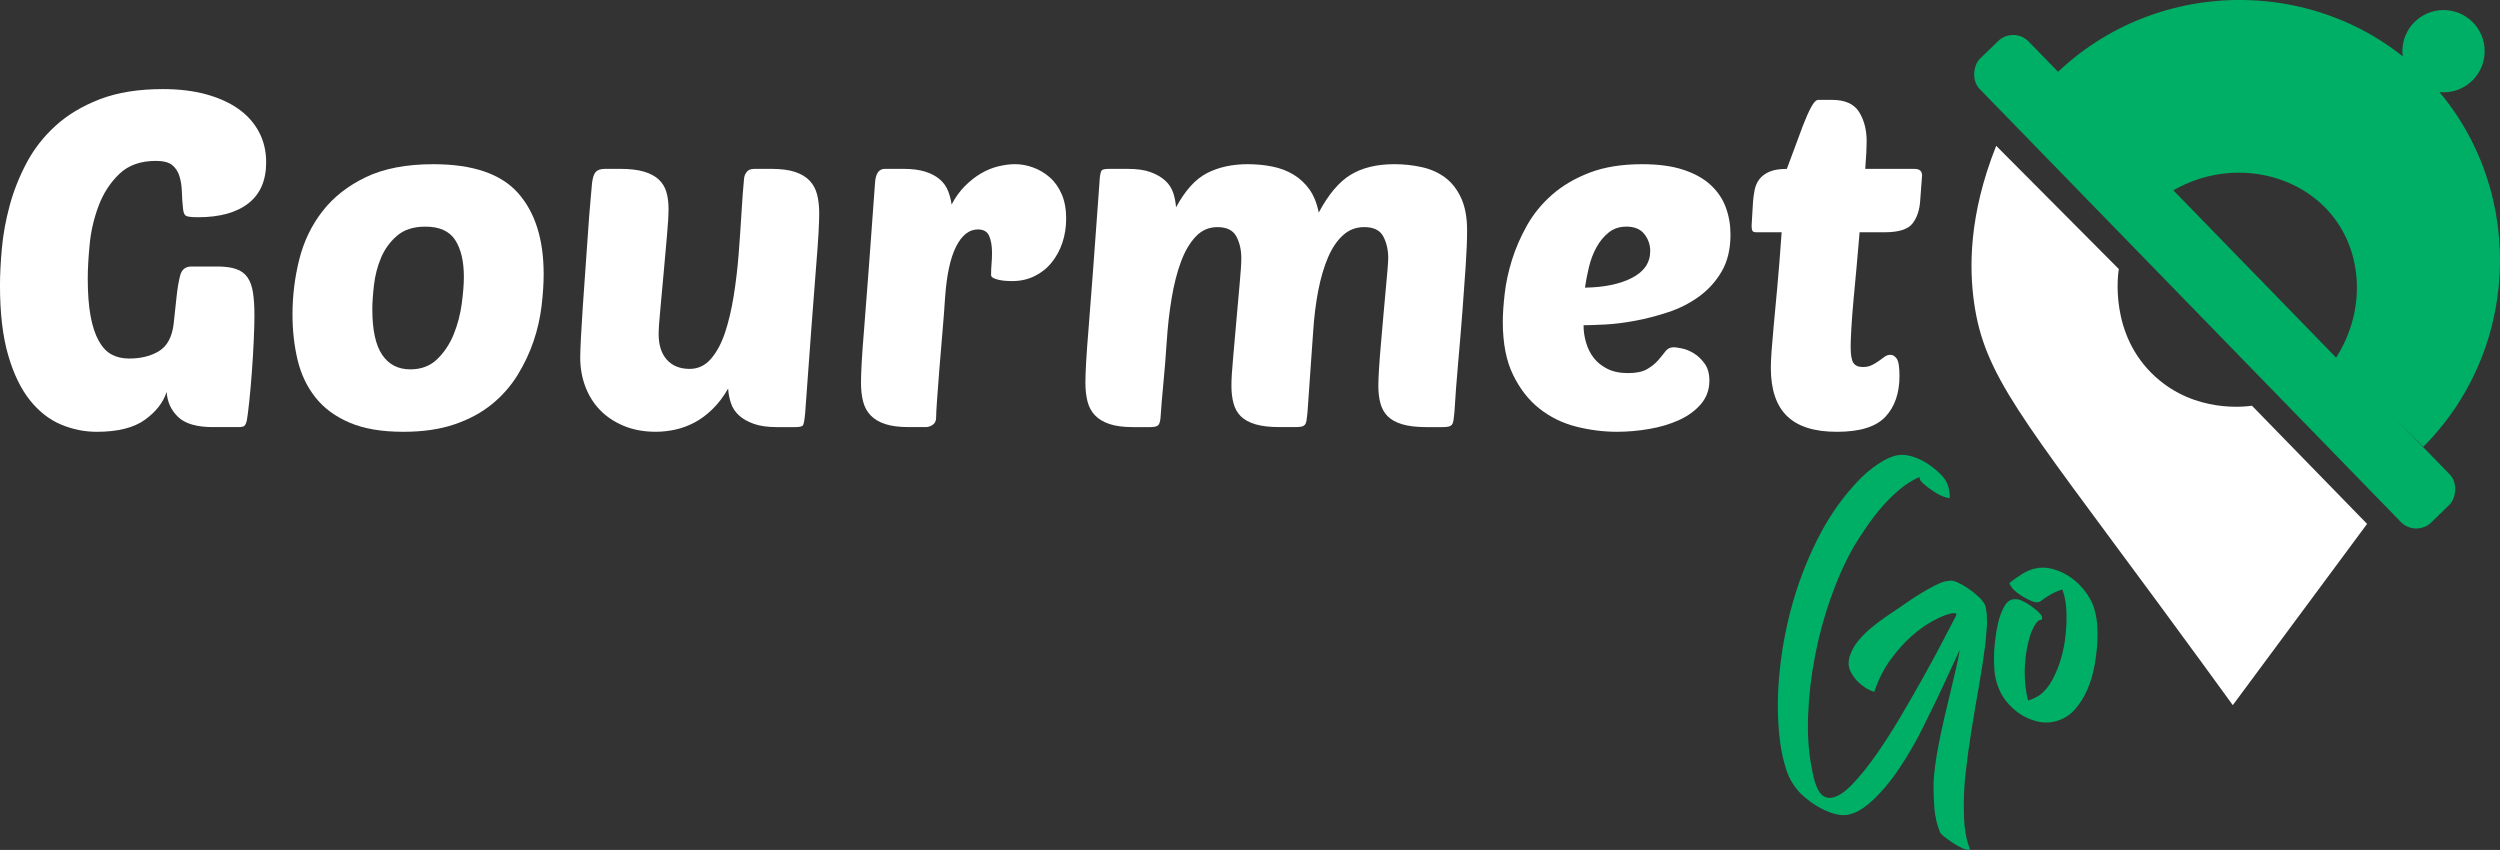<?xml version="1.0" encoding="UTF-8"?>
<svg id="Capa_2" data-name="Capa 2" xmlns="http://www.w3.org/2000/svg" viewBox="0 0 1168.37 397.21">
  <rect x="0" y="0" width="1168.37" height="397.21" fill="#333333" stroke="none"/>
  <defs>
    <style>
      .cls-1 {
        fill: #fff;
      }

      .cls-2 {
        fill: #00af66;
      }
    </style>
  </defs>
  <g id="Capa_1-2" data-name="Capa 1">
    <g>
      <g>
        <path class="cls-1" d="m1043.5,329.56c-7.32-10.09-19.77-27.2-35.37-48.37-63.76-86.52-80.79-105.95-85.55-139.79-2.24-15.9-2.59-40.83,10.34-73.25,19.1,19.2,38.21,38.39,57.31,57.59-.34,2-4.65,30.6,17.05,50.32,18.7,17,41.98,14.01,45.17,13.55,17.93,18.41,35.87,36.82,53.8,55.23l-62.76,84.71Z"/>
        <path class="cls-2" d="m1132.54,208.79c47.23-47.41,47.66-124.61,1.96-171.94-46.72-48.38-126.12-49.45-174.73-1.3,18.02,18.17,36.04,36.34,54.06,54.52,26.71-16.66,60.68-10.19,77.34,12.21,13.61,18.29,13.87,44.79.14,65.56,13.75,13.65,27.49,27.3,41.24,40.96Z"/>
        <rect class="cls-2" x="883.84" y="115.73" width="302.41" height="31.87" rx="10.09" ry="10.09" transform="translate(407.69 -702.05) rotate(45.79)"/>
        <circle class="cls-2" cx="1141.98" cy="23.92" r="19.22"/>
      </g>
      <g>
        <path class="cls-1" d="m99.61,199.61c-7.61,0-13.05-1.57-16.35-4.72-3.29-3.14-5.08-7.05-5.38-11.74-1.61,4.97-5.01,9.33-10.2,13.06-5.19,3.73-12.69,5.59-22.49,5.59-5.71,0-11.27-1.13-16.68-3.4-5.41-2.27-10.24-6.03-14.48-11.3-4.24-5.27-7.65-12.29-10.2-21.06-2.56-8.78-3.84-19.67-3.84-32.69,0-4.97.29-10.71.88-17.22.58-6.51,1.79-13.16,3.62-19.97,1.83-6.8,4.46-13.46,7.9-19.97,3.44-6.51,7.97-12.32,13.6-17.44,5.63-5.12,12.54-9.25,20.73-12.4,8.19-3.14,17.99-4.72,29.4-4.72,7.46,0,14.15.81,20.08,2.41,5.92,1.61,10.97,3.88,15.14,6.8,4.17,2.93,7.38,6.51,9.65,10.75,2.27,4.24,3.4,9,3.4,14.26,0,8.49-2.78,14.89-8.34,19.2-5.56,4.32-13.38,6.47-23.48,6.47-3.22,0-5.16-.25-5.81-.77-.66-.51-1.06-1.57-1.21-3.18-.29-2.63-.48-5.27-.55-7.9-.08-2.63-.44-5.05-1.1-7.24-.66-2.19-1.79-3.95-3.4-5.27-1.61-1.32-4.17-1.97-7.68-1.97-7.17,0-12.87,2.05-17.11,6.14-4.24,4.1-7.46,9.07-9.65,14.92-2.19,5.85-3.59,11.89-4.17,18.1-.59,6.22-.88,11.45-.88,15.69,0,7.02.44,12.91,1.32,17.66.88,4.75,2.16,8.63,3.84,11.63,1.68,3,3.69,5.12,6.03,6.36,2.34,1.25,5.05,1.87,8.12,1.87,5.56,0,10.24-1.17,14.04-3.51,3.8-2.34,6.07-6.58,6.8-12.73l1.32-12.29c.44-4.24,1.02-7.71,1.76-10.42.73-2.71,2.49-4.06,5.27-4.06h12.07c3.65,0,6.62.41,8.88,1.21,2.27.81,4.02,2.12,5.27,3.95,1.24,1.83,2.08,4.21,2.52,7.13.44,2.93.66,6.51.66,10.75,0,2.93-.11,6.8-.33,11.63-.22,4.83-.51,9.73-.88,14.7-.37,4.97-.77,9.54-1.21,13.71-.44,4.17-.81,7.06-1.1,8.67-.29,1.32-.66,2.19-1.1,2.63-.44.44-1.32.66-2.63.66h-12.07Z"/>
        <path class="cls-1" d="m188.48,201.8c-10.09,0-18.47-1.43-25.12-4.28-6.66-2.85-11.96-6.76-15.91-11.74-3.95-4.97-6.73-10.79-8.34-17.44-1.61-6.65-2.41-13.79-2.41-21.39,0-8.78,1.06-17.37,3.18-25.78,2.12-8.41,5.74-15.91,10.86-22.49,5.12-6.58,11.88-11.88,20.29-15.91,8.41-4.02,18.9-6.03,31.49-6.03,18.43,0,31.63,4.5,39.6,13.49,7.97,9,11.96,21.61,11.96,37.85,0,4.54-.33,9.54-.99,15.03s-1.9,10.94-3.73,16.35c-1.83,5.41-4.32,10.68-7.46,15.8-3.15,5.12-7.13,9.65-11.96,13.6s-10.64,7.1-17.44,9.43-14.81,3.51-24.03,3.51Zm10.31-95.88c-5.56,0-9.98,1.43-13.27,4.28-3.29,2.85-5.78,6.29-7.46,10.31-1.68,4.02-2.78,8.27-3.29,12.73-.51,4.46-.77,8.23-.77,11.3,0,9.65,1.54,16.75,4.61,21.28,3.07,4.54,7.46,6.8,13.16,6.8,5.12,0,9.33-1.61,12.62-4.83,3.29-3.22,5.85-7.09,7.68-11.63,1.83-4.53,3.07-9.29,3.73-14.26.66-4.97.99-9.14.99-12.51,0-7.31-1.36-13.05-4.06-17.22-2.71-4.17-7.35-6.25-13.93-6.25Z"/>
        <path class="cls-1" d="m312.44,97.58c0,3.07-.26,7.39-.77,12.95-.51,5.56-1.03,11.34-1.54,17.33-.51,6-1.03,11.63-1.54,16.89-.51,5.27-.77,9.07-.77,11.41,0,5.12,1.28,9.11,3.84,11.96,2.56,2.85,6.11,4.28,10.64,4.28,3.95,0,7.27-1.57,9.98-4.72,2.71-3.14,4.9-7.24,6.58-12.29,1.68-5.05,3.03-10.79,4.06-17.22,1.02-6.43,1.79-12.95,2.3-19.53.51-6.58.95-12.98,1.32-19.2.36-6.22.77-11.59,1.21-16.13.14-1.17.58-2.19,1.32-3.07.73-.88,1.9-1.32,3.51-1.32h7.9c4.53,0,8.23.48,11.08,1.43,2.85.95,5.12,2.3,6.8,4.06,1.68,1.76,2.85,3.92,3.51,6.47.66,2.56.99,5.52.99,8.89,0,2.19-.11,5.3-.33,9.33-.22,4.02-.62,9.58-1.21,16.67-.59,7.1-1.28,16.09-2.08,26.99-.81,10.9-1.79,24.39-2.96,40.48-.29,3.07-.62,4.9-.99,5.49-.37.59-1.57.88-3.62.88h-8.56c-4.39,0-8.01-.51-10.86-1.54-2.85-1.02-5.16-2.34-6.91-3.95-1.75-1.61-3-3.51-3.73-5.71-.73-2.19-1.17-4.46-1.32-6.8-2.19,3.81-4.64,7.02-7.35,9.65-2.71,2.63-5.52,4.72-8.45,6.25-2.93,1.54-5.92,2.63-9,3.29s-6.07.99-9,.99c-5.56,0-10.53-.92-14.92-2.74s-8.08-4.28-11.08-7.35c-3-3.07-5.3-6.73-6.91-10.97-1.61-4.24-2.41-8.78-2.41-13.6,0-1.9.11-5.01.33-9.33.22-4.31.51-9.18.88-14.59.36-5.41.77-11.15,1.21-17.22.44-6.07.84-11.81,1.21-17.22.36-5.41.73-10.17,1.1-14.26.36-4.09.62-7.02.77-8.78.29-2.63.88-4.42,1.76-5.38.88-.95,2.34-1.43,4.39-1.43h7.02c4.53,0,8.26.44,11.19,1.32,2.92.88,5.23,2.12,6.91,3.73,1.68,1.61,2.85,3.55,3.51,5.81.66,2.27.99,4.87.99,7.79Z"/>
        <path class="cls-1" d="m473.05,131.37c-.88,0-1.86-.03-2.96-.11-1.1-.07-2.16-.22-3.18-.44-1.03-.22-1.9-.51-2.63-.88-.73-.36-1.1-.84-1.1-1.43,0-1.9.07-3.66.22-5.27.14-1.61.22-3.29.22-5.05,0-3.22-.44-5.85-1.32-7.9-.88-2.05-2.63-3.07-5.27-3.07-4.1,0-7.5,2.67-10.2,8.01-2.71,5.34-4.43,13.35-5.16,24.03-.29,4.68-.7,9.98-1.21,15.91-.51,5.92-.99,11.63-1.43,17.11-.44,5.49-.81,10.35-1.1,14.59-.29,4.24-.44,7.02-.44,8.34,0,1.46-.51,2.56-1.54,3.29-1.03.73-2.12,1.1-3.29,1.1h-7.9c-4.54,0-8.23-.47-11.08-1.43-2.85-.95-5.12-2.3-6.8-4.06-1.68-1.75-2.85-3.91-3.51-6.47-.66-2.56-.99-5.52-.99-8.89,0-2.19.11-5.3.33-9.33.22-4.02.62-9.58,1.21-16.68.58-7.09,1.28-16.09,2.08-26.99.8-10.9,1.79-24.39,2.96-40.48.29-4.24,1.83-6.36,4.61-6.36h8.56c4.09,0,7.53.44,10.31,1.32,2.78.88,5.05,2.08,6.8,3.62,1.76,1.54,3.03,3.33,3.84,5.38.8,2.05,1.35,4.17,1.65,6.36,1.75-3.36,3.84-6.25,6.25-8.67,2.41-2.41,4.94-4.39,7.57-5.92s5.34-2.63,8.12-3.29c2.78-.66,5.34-.99,7.68-.99,2.78,0,5.6.51,8.45,1.54,2.85,1.02,5.45,2.56,7.79,4.61,2.34,2.05,4.2,4.68,5.6,7.9,1.39,3.22,2.08,7.02,2.08,11.41,0,3.95-.59,7.68-1.75,11.19-1.17,3.51-2.85,6.62-5.05,9.33-2.2,2.71-4.87,4.83-8.01,6.36-3.15,1.54-6.62,2.3-10.42,2.3Z"/>
        <path class="cls-1" d="m545.23,160.11c-.44,6.73-.95,13.13-1.54,19.2-.59,6.07-1.03,11.38-1.32,15.91-.15,1.76-.51,2.93-1.1,3.51-.59.59-1.83.88-3.73.88h-7.9c-4.54,0-8.23-.47-11.08-1.43-2.85-.95-5.12-2.3-6.8-4.06-1.68-1.75-2.85-3.91-3.51-6.47-.66-2.56-.99-5.52-.99-8.89,0-2.19.11-5.3.33-9.33.22-4.02.62-9.58,1.21-16.68.58-7.09,1.28-16.09,2.08-26.99.8-10.9,1.79-24.39,2.96-40.48.14-3.22.51-5.12,1.1-5.7.44-.44,1.61-.66,3.51-.66h8.56c4.39,0,7.97.51,10.75,1.54,2.78,1.03,5.05,2.34,6.8,3.95,1.75,1.61,3,3.51,3.73,5.71.73,2.19,1.17,4.46,1.32,6.8,4.24-7.9,9.07-13.24,14.48-16.02,5.41-2.78,11.77-4.17,19.09-4.17,3.95,0,7.75.37,11.41,1.1,3.65.73,6.95,1.97,9.87,3.73,2.92,1.75,5.41,4.06,7.46,6.91,2.05,2.85,3.51,6.47,4.39,10.86,4.53-8.48,9.51-14.37,14.92-17.66,5.41-3.29,12.21-4.94,20.41-4.94,4.53,0,8.89.48,13.05,1.43,4.17.95,7.79,2.6,10.86,4.94,3.07,2.34,5.52,5.52,7.35,9.54,1.83,4.02,2.74,9.03,2.74,15.03,0,4.54-.22,10.09-.66,16.68-.44,6.58-.95,13.71-1.54,21.39-.59,7.68-1.25,15.58-1.97,23.7-.73,8.12-1.32,15.91-1.76,23.37-.15,1.61-.29,2.85-.44,3.73-.15.88-.4,1.54-.77,1.97-.37.44-.92.73-1.65.88-.73.15-1.75.22-3.07.22h-7.02c-4.68,0-8.48-.44-11.41-1.32-2.93-.88-5.19-2.12-6.8-3.73-1.61-1.61-2.74-3.62-3.4-6.03-.66-2.41-.99-5.16-.99-8.23,0-1.9.11-4.61.33-8.12.22-3.51.51-7.31.88-11.41.36-4.09.73-8.34,1.1-12.73.36-4.39.73-8.45,1.1-12.18.36-3.73.66-6.98.88-9.76.22-2.78.33-4.61.33-5.49,0-3.8-.77-7.17-2.3-10.09-1.54-2.92-4.5-4.39-8.89-4.39-3.8,0-7.1,1.24-9.87,3.73-2.78,2.49-5.12,5.92-7.02,10.31-1.9,4.39-3.44,9.58-4.61,15.58-1.17,6-1.97,12.51-2.41,19.53-.29,4.54-.66,9.73-1.1,15.58-.44,5.85-.95,13.17-1.54,21.94-.15,1.61-.29,2.85-.44,3.73-.15.88-.4,1.54-.77,1.97-.37.44-.92.73-1.64.88-.73.15-1.76.22-3.07.22h-7.02c-4.68,0-8.48-.44-11.41-1.32-2.93-.88-5.19-2.12-6.8-3.73-1.61-1.61-2.74-3.62-3.4-6.03-.66-2.41-.99-5.16-.99-8.23s.25-7.2.77-12.83c.51-5.63,1.02-11.48,1.54-17.55.51-6.07,1.02-11.85,1.54-17.33.51-5.49.77-9.47.77-11.96,0-3.8-.77-7.17-2.3-10.09-1.54-2.92-4.5-4.39-8.89-4.39-3.95,0-7.32,1.46-10.09,4.39-2.78,2.93-5.08,6.84-6.91,11.74-1.83,4.9-3.29,10.64-4.39,17.22-1.1,6.58-1.87,13.46-2.3,20.62Z"/>
        <path class="cls-1" d="m755.87,201.8c-6.44,0-12.83-.81-19.2-2.41-6.36-1.61-12.07-4.39-17.11-8.34-5.05-3.95-9.18-9.22-12.4-15.8-3.22-6.58-4.83-14.84-4.83-24.79,0-3.65.29-8.04.88-13.16.58-5.12,1.72-10.38,3.4-15.8,1.68-5.41,4.02-10.79,7.02-16.13,3-5.34,6.91-10.13,11.74-14.37,4.83-4.24,10.68-7.68,17.55-10.31,6.87-2.63,15.06-3.95,24.57-3.95,7.6,0,14.04.88,19.31,2.63,5.27,1.75,9.51,4.13,12.73,7.13,3.22,3,5.56,6.47,7.02,10.42,1.46,3.95,2.19,8.19,2.19,12.73,0,6.73-1.35,12.43-4.06,17.11-2.71,4.68-6.22,8.59-10.53,11.74-4.32,3.15-9.11,5.6-14.37,7.35-5.27,1.76-10.46,3.11-15.58,4.06-5.12.95-9.84,1.54-14.15,1.75-4.32.22-7.65.33-9.98.33,0,2.78.4,5.52,1.21,8.23.8,2.71,2.01,5.08,3.62,7.13,1.61,2.05,3.73,3.73,6.36,5.05s5.85,1.97,9.65,1.97,6.76-.62,8.89-1.87c2.12-1.24,3.84-2.63,5.16-4.17,1.32-1.54,2.45-2.92,3.4-4.17.95-1.24,2.23-1.87,3.84-1.87.73,0,2.01.18,3.84.55,1.83.37,3.69,1.13,5.6,2.3,1.9,1.17,3.58,2.78,5.05,4.83,1.46,2.05,2.19,4.68,2.19,7.9,0,4.24-1.32,7.9-3.95,10.97-2.63,3.07-6.03,5.56-10.2,7.46-4.17,1.9-8.81,3.29-13.93,4.17-5.12.88-10.09,1.32-14.92,1.32Zm4.17-95.88c-3.22,0-5.96.92-8.23,2.74-2.27,1.83-4.17,4.13-5.7,6.91-1.54,2.78-2.71,5.85-3.51,9.21-.81,3.37-1.43,6.58-1.87,9.65,9.07-.14,16.42-1.68,22.05-4.61,5.63-2.92,8.45-7.09,8.45-12.51,0-2.92-.91-5.56-2.74-7.9-1.83-2.34-4.64-3.51-8.45-3.51Z"/>
        <path class="cls-1" d="m869.08,108.55c-.44,5.56-.92,11.05-1.43,16.46-.51,5.41-.99,10.53-1.43,15.36s-.77,9.14-.99,12.95c-.22,3.81-.33,6.73-.33,8.78,0,3.81.44,6.33,1.32,7.57.88,1.24,2.34,1.86,4.39,1.86,1.61,0,3-.29,4.17-.88,1.17-.58,2.27-1.24,3.29-1.97,1.02-.73,1.94-1.39,2.74-1.98.8-.58,1.72-.88,2.74-.88s1.97.59,2.85,1.75c.88,1.17,1.32,3.88,1.32,8.12,0,8.05-2.2,14.41-6.58,19.09-4.39,4.68-11.92,7.02-22.6,7.02s-18.32-2.45-23.37-7.35c-5.05-4.9-7.57-12.4-7.57-22.49,0-2.19.11-4.79.33-7.79.22-3,.55-6.91.99-11.74.44-4.83.99-10.75,1.65-17.77.66-7.02,1.35-15.72,2.08-26.11h-11.63c-1.17,0-1.87-.25-2.08-.77-.22-.51-.33-1.28-.33-2.3l.66-11.19c.14-1.9.4-3.76.77-5.59.36-1.83,1.1-3.47,2.2-4.94,1.1-1.46,2.67-2.63,4.72-3.51,2.05-.88,4.75-1.32,8.12-1.32,1.02-2.63,2.19-5.78,3.51-9.44,1.32-3.65,2.63-7.2,3.95-10.64,1.32-3.44,2.6-6.33,3.84-8.67,1.24-2.34,2.38-3.51,3.4-3.51h6.36c6.14,0,10.38,1.9,12.73,5.71,2.34,3.8,3.51,8.34,3.51,13.6,0,2.93-.22,7.24-.66,12.95h23.04c2.34,0,3.51,1.02,3.51,3.07l-.88,11.85c-.29,4.39-1.5,7.94-3.62,10.64-2.12,2.71-6.47,4.06-13.05,4.06h-11.63Z"/>
      </g>
      <g>
        <path class="cls-2" d="m909.39,271.67c.19-.05.41-.07.66-.09.25,0,.47-.04.66-.09l.28-.07c.95-.23,2.24.03,3.88.78,1.64.75,3.3,1.7,4.99,2.84,1.69,1.14,3.25,2.39,4.69,3.74,1.44,1.36,2.44,2.56,3,3.63.28.74.48,1.46.61,2.18.13.72.24,1.47.33,2.25.18,2.37.18,4.7-.01,7.01-.19,2.3-.39,4.64-.61,7-.86,6.74-1.88,13.41-3.06,20.03-1.19,6.62-2.31,13.27-3.38,19.96-1.12,6.9-2.06,13.79-2.83,20.65-.77,6.87-1.01,13.78-.71,20.73.08,2.39.32,4.79.72,7.2.39,2.41,1.02,4.77,1.89,7.07.19.35.14.57-.14.64-.66.16-1.73-.08-3.19-.72-1.46-.65-2.94-1.46-4.44-2.45-1.5-.99-2.87-1.98-4.12-2.98-1.25-1-1.94-1.78-2.08-2.35-1.36-3.48-2.18-7.05-2.48-10.69-.29-3.64-.43-7.28-.42-10.89.03-2.72.28-5.79.75-9.22.46-3.43,1.07-7.07,1.84-10.92.76-3.85,1.6-7.77,2.53-11.77.93-3.99,1.85-7.88,2.78-11.68.93-3.79,1.77-7.39,2.55-10.79.77-3.4,1.38-6.42,1.85-9.04-1.26,2.62-2.86,6.05-4.78,10.29-1.92,4.24-3.96,8.61-6.12,13.1-2.16,4.5-4.28,8.84-6.37,13.01-2.09,4.18-3.88,7.51-5.38,9.98-1.41,2.45-3.17,5.3-5.29,8.53-2.12,3.23-4.46,6.37-7.03,9.41-2.57,3.04-5.27,5.74-8.1,8.09-2.84,2.35-5.72,3.89-8.66,4.61-1.8.44-3.79.4-5.98-.11-2.19-.52-4.31-1.3-6.38-2.35-2.07-1.05-4.02-2.25-5.86-3.61-1.84-1.35-3.36-2.64-4.56-3.85-3.11-3.25-5.33-6.97-6.66-11.17-1.33-4.19-2.27-8.43-2.82-12.71-1.26-9.63-1.41-19.94-.44-30.92.97-10.98,2.92-21.83,5.86-32.54,2.94-10.71,6.83-20.93,11.67-30.66,4.84-9.72,10.46-18.13,16.85-25.23,1.17-1.39,2.54-2.86,4.12-4.4,1.58-1.54,3.23-2.98,4.97-4.31,1.73-1.33,3.54-2.53,5.44-3.6,1.9-1.07,3.74-1.82,5.54-2.27,1.8-.44,3.67-.47,5.62-.1,1.95.38,3.86,1.01,5.74,1.9,1.88.89,3.65,1.97,5.31,3.21,1.66,1.25,3.09,2.48,4.3,3.69,1.58,1.52,2.69,3.18,3.33,4.98.64,1.8.97,3.75.99,5.86-.03.31-.42.35-1.17.14-.76-.21-1.24-.35-1.45-.4-1.54-.53-3.29-1.45-5.27-2.77-1.98-1.32-3.56-2.54-4.74-3.66-.28-.33-.59-.66-.92-.98-.33-.32-.51-.73-.53-1.23l-.07-.28c-.02-.09,0-.2.07-.32l-.43.11c-3.08,1.36-6.1,3.28-9.05,5.76-2.96,2.48-5.72,5.22-8.3,8.21-2.58,2.99-4.96,6.09-7.13,9.28-2.18,3.2-4.12,6.21-5.84,9.04-4,7.01-7.58,14.94-10.72,23.8-3.15,8.86-5.63,17.98-7.44,27.36-1.81,9.38-2.89,18.69-3.24,27.91-.35,9.22.27,17.66,1.85,25.3.3,1.63.57,2.92.8,3.87s.64,2.2,1.23,3.76c1.69,4.41,4.28,6.18,7.78,5.32,2.75-.67,5.83-2.81,9.27-6.42,3.43-3.61,7.01-8.05,10.73-13.33,3.72-5.28,7.46-11.1,11.23-17.44,3.76-6.35,7.33-12.55,10.72-18.6,3.38-6.05,6.42-11.67,9.12-16.85,2.69-5.18,4.83-9.27,6.4-12.27.02-.31.08-.67.18-1.1-.85-.19-1.89-.14-3.12.17-2.08.51-4.74,1.64-7.98,3.39-3.24,1.75-6.54,4.12-9.93,7.11-3.38,2.99-6.65,6.66-9.8,10.99-3.15,4.34-5.65,9.29-7.49,14.87-.05.21-.84-.04-2.37-.77-1.53-.73-3.14-1.84-4.81-3.34-1.67-1.49-3.03-3.32-4.06-5.48-1.03-2.16-1.08-4.6-.15-7.35.89-2.53,2.2-4.83,3.95-6.92,1.75-2.09,3.72-4.05,5.93-5.9,2.21-1.85,4.51-3.59,6.92-5.24,2.41-1.65,4.69-3.19,6.85-4.62,1.28-.92,2.8-1.97,4.57-3.16,1.77-1.19,3.63-2.37,5.6-3.56,1.97-1.18,3.91-2.26,5.83-3.24,1.92-.97,3.64-1.65,5.15-2.02Z"/>
        <path class="cls-2" d="m980.09,291.51c.2,2.87.24,5.67.11,8.41-.18,3.36-.61,7-1.3,10.94-.69,3.93-1.8,7.7-3.33,11.29s-3.53,6.77-6.02,9.54c-2.48,2.77-5.57,4.61-9.26,5.51-2.65.65-5.37.64-8.14-.03-2.78-.67-5.36-1.77-7.74-3.29-2.38-1.52-4.5-3.39-6.34-5.6-1.85-2.21-3.23-4.55-4.14-7.04-1.05-2.65-1.67-5.39-1.86-8.2-.19-2.82-.23-5.64-.12-8.48.08-1.32.26-3.25.54-5.78.28-2.53.73-5.1,1.34-7.71.61-2.61,1.46-4.98,2.55-7.1,1.08-2.12,2.43-3.38,4.04-3.78.95-.23,1.95-.23,3.02.01,1.08.34,2.16.8,3.21,1.4s2.03,1.23,2.95,1.91,1.7,1.29,2.33,1.84c.38.31.87.79,1.48,1.44.61.65.94,1.28.99,1.87.02.5-.06.79-.23.89-.18.1-.46.19-.83.28l-.43.1c-.09.02-.16.07-.2.12-.04.06-.1.1-.2.12-.74.69-1.36,1.52-1.87,2.5s-.96,1.92-1.34,2.81c-1.7,4.94-2.69,10.2-2.97,15.79-.28,5.59.2,10.95,1.46,16.06.95-.23,1.87-.56,2.77-.98.9-.42,1.74-.88,2.52-1.37,2.47-1.81,4.54-4.3,6.22-7.48,1.68-3.17,3.03-6.57,4.05-10.18,1.02-3.61,1.7-7.27,2.05-10.97.35-3.7.47-6.99.36-9.88-.01-3.31-.52-6.6-1.52-9.87l-.42-1.1c-1.87.56-3.67,1.33-5.38,2.3-1.72.98-3.34,2.05-4.86,3.23-.17.14-.44.26-.82.35-.85.21-1.86.08-3.03-.38-1.17-.46-2.37-1.05-3.59-1.75-1.23-.7-2.37-1.45-3.42-2.25-1.05-.8-1.8-1.49-2.24-2.08-.02-.09-.3-.5-.83-1.23-.53-.72-.58-1.24-.15-1.54,1.68-1.32,3.48-2.59,5.39-3.81,1.91-1.22,3.9-2.09,5.99-2.6,2.75-.67,5.57-.62,8.48.18,2.91.79,5.63,2.06,8.16,3.79,2.54,1.74,4.76,3.83,6.66,6.27,1.9,2.45,3.31,4.91,4.23,7.4.86,2.7,1.43,5.42,1.71,8.17Z"/>
      </g>
    </g>
  </g>
</svg>